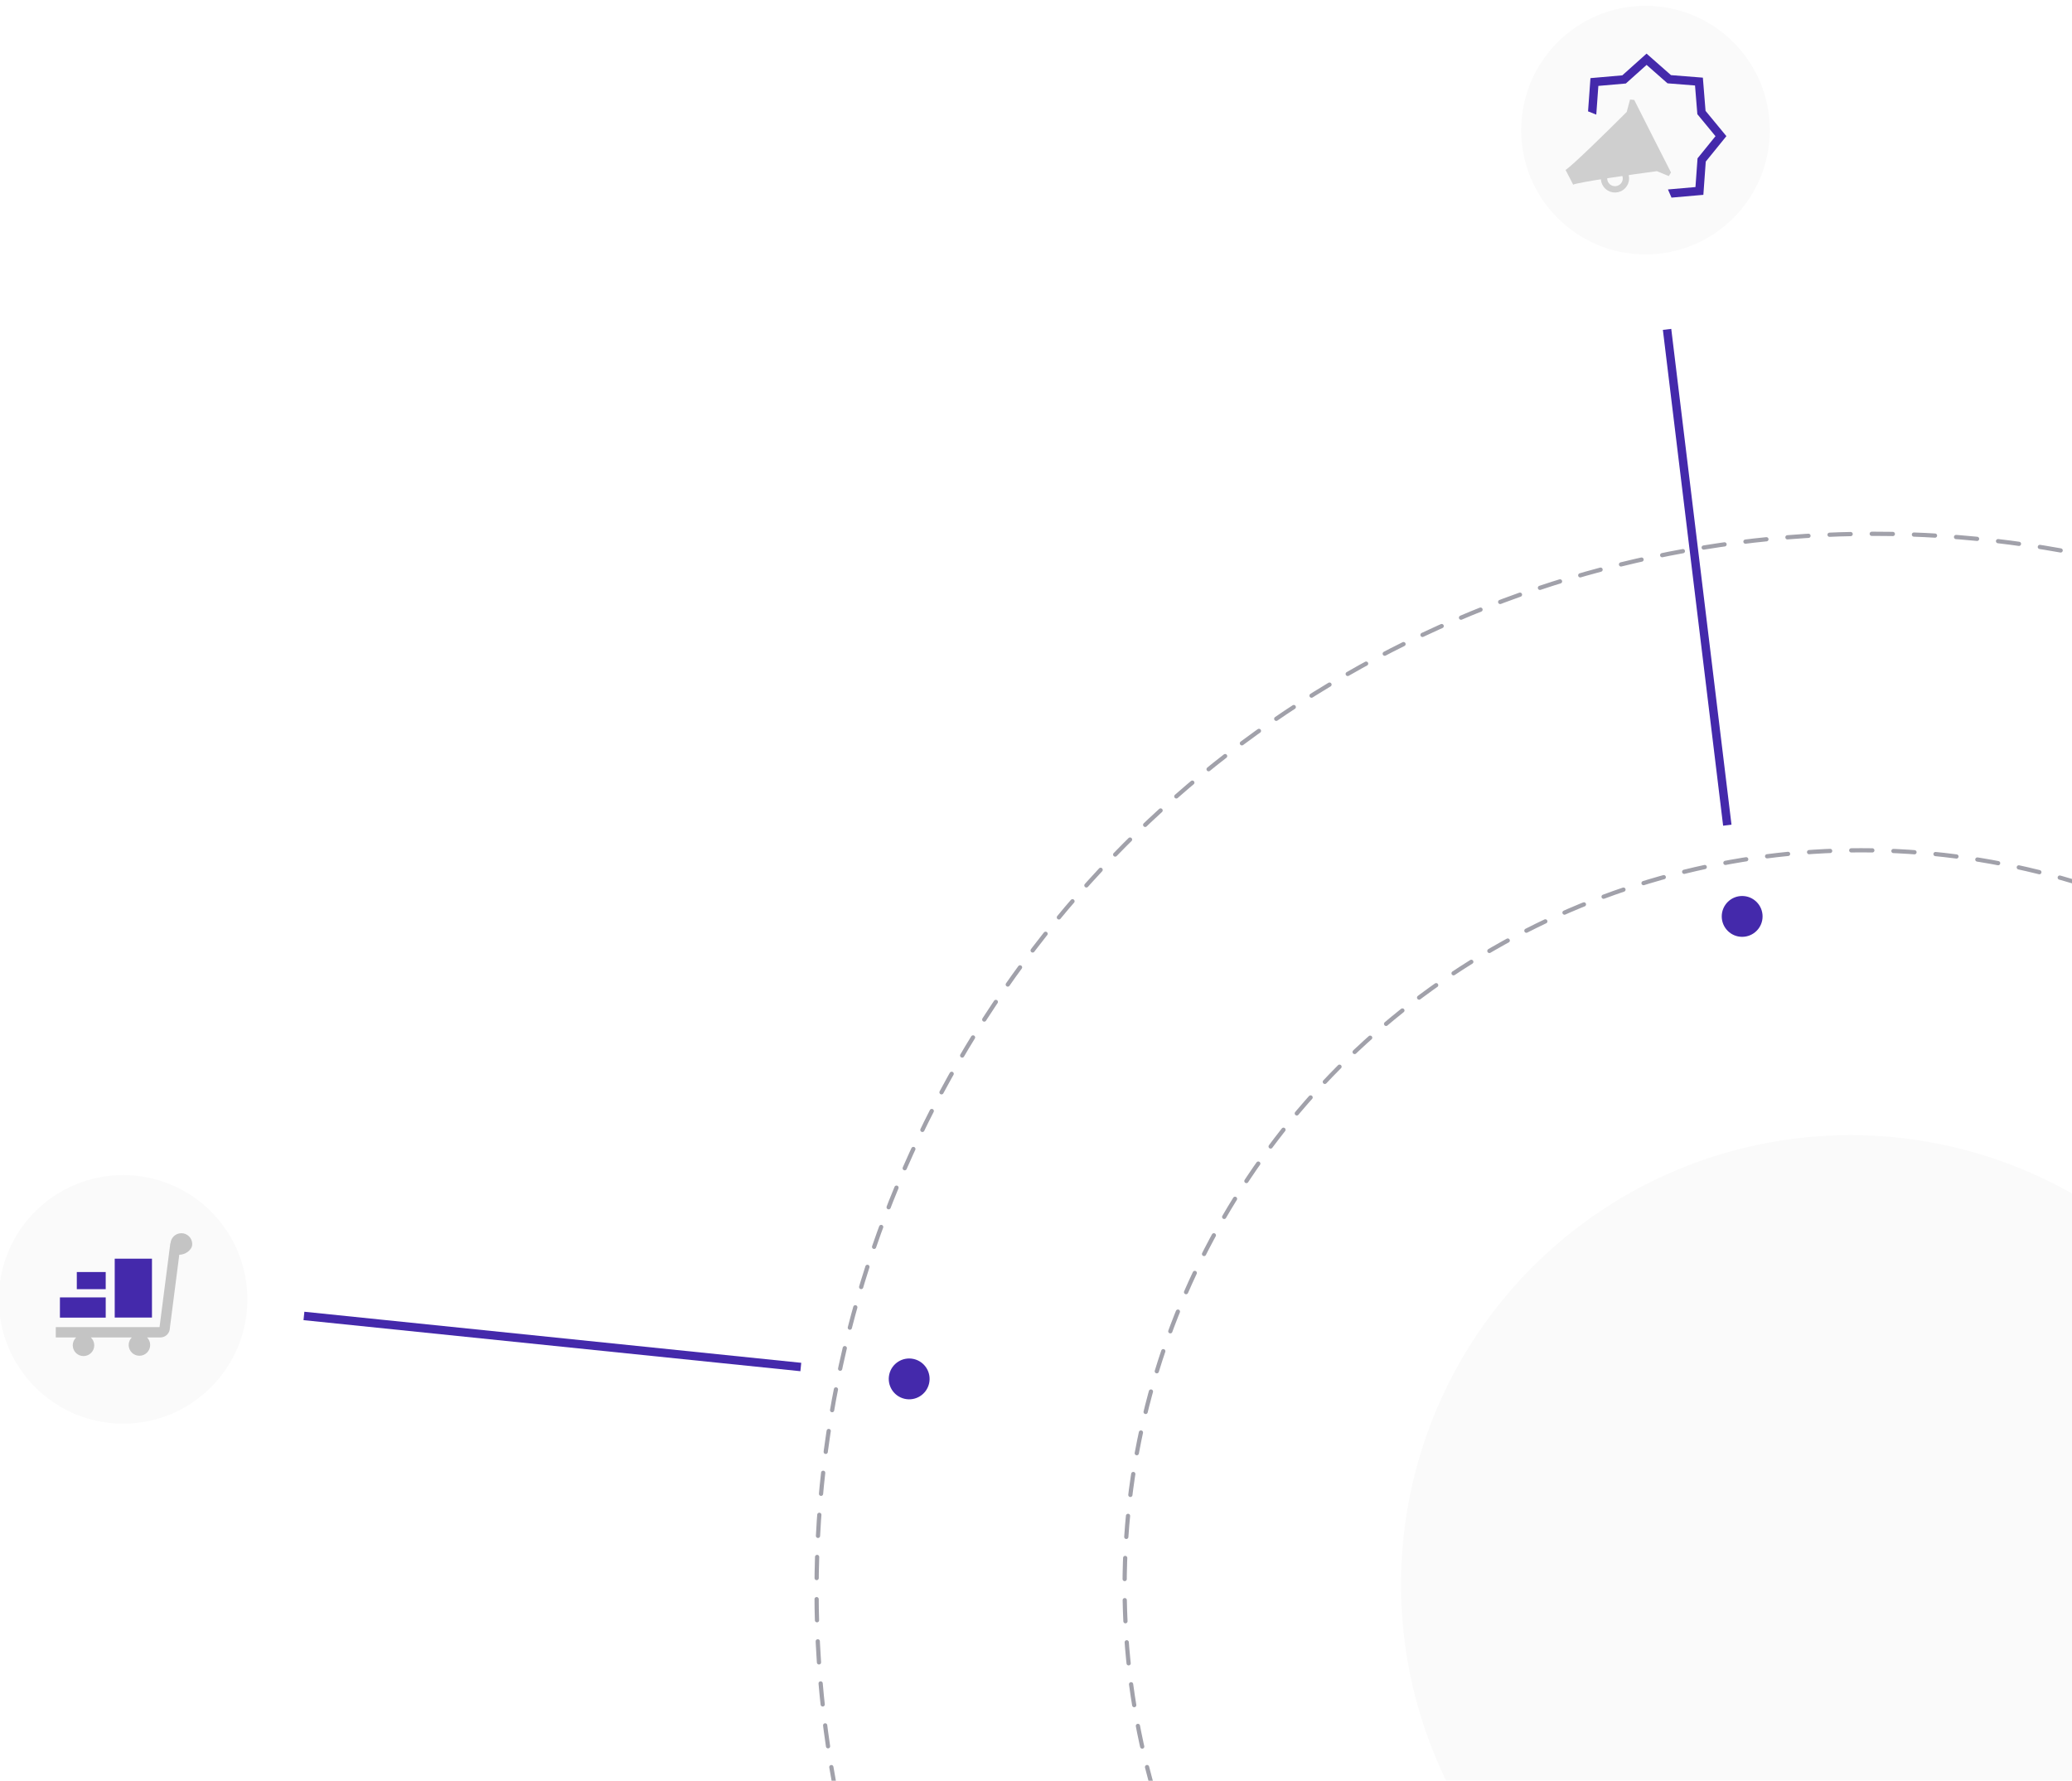 <svg width="491" height="422" viewBox="0 0 491 422" fill="none" xmlns="http://www.w3.org/2000/svg">
<g clip-path="url(#clip0_3322_14951)">
<circle cx="444" cy="377" r="250.5" stroke="#A1A1AA" stroke-linecap="round" stroke-dasharray="5 5"/>
<circle cx="441" cy="376" r="174.5" stroke="#A1A1AA" stroke-linecap="round" stroke-dasharray="5 5"/>
<g filter="url(#filter0_d_3322_14951)">
<circle cx="438.5" cy="374.5" r="106.5" fill="#FAFAFA"/>
</g>
<g filter="url(#filter1_d_3322_14951)">
<circle cx="412.838" cy="216.173" r="4.839" fill="#4429AB"/>
</g>
<g filter="url(#filter2_d_3322_14951)">
<circle cx="389.932" cy="29.837" r="29.454" fill="#FAFAFA"/>
</g>
<path fill-rule="evenodd" clip-rule="evenodd" d="M370.987 40.266C372.258 39.584 381.219 30.801 385.482 26.524L386.268 23.586L387.263 23.682L391.636 32.331L391.635 32.331L395.976 40.877L395.447 41.726L392.637 40.563C386.649 41.347 374.1 43.164 372.786 43.759L371.924 42.065L371.921 42.066L370.987 40.266Z" fill="#CFCFCF"/>
<circle cx="382.702" cy="42.28" r="2.596" transform="rotate(-1.758 382.702 42.28)" stroke="#CFCFCF" stroke-width="1.5"/>
<path d="M395.971 17.805L390.183 12.706L384.438 17.854L376.889 18.515L376.32 26.391L378.269 27.162L378.761 20.358L385.277 19.788L390.194 15.382L395.149 19.746L401.669 20.261L402.219 27.059L406.518 32.274L402.264 37.524L401.772 44.328L395.256 44.898L396.095 46.832L403.644 46.171L404.213 38.295L409.102 32.263L404.162 26.272L403.526 18.401L395.971 17.805Z" fill="#4429AB"/>
<line x1="395.043" y1="78.059" x2="409.32" y2="195.558" stroke="#4429AB" stroke-width="2"/>
<g filter="url(#filter3_d_3322_14951)">
<circle cx="215.447" cy="325.775" r="4.839" transform="rotate(-77.204 215.447 325.775)" fill="#4429AB"/>
</g>
<line x1="72.026" y1="311.854" x2="189.768" y2="323.955" stroke="#4429AB" stroke-width="2"/>
<g filter="url(#filter4_d_3322_14951)">
<circle cx="29.166" cy="306.927" r="29.454" fill="#FAFAFA"/>
</g>
<rect x="27.185" y="298.283" width="8.826" height="13.953" fill="#4429AB"/>
<rect x="14.2" y="307.46" width="10.852" height="4.793" fill="#4429AB"/>
<rect x="18.201" y="301.447" width="6.85" height="4.063" fill="#4429AB"/>
<path fill-rule="evenodd" clip-rule="evenodd" d="M42.485 297.349C43.907 297.349 45.551 296.244 45.551 294.822C45.551 293.4 44.398 292.247 42.976 292.247C41.616 292.247 40.502 293.302 40.408 294.638L40.362 294.632L37.808 314.496H13.218V316.948H18.052C17.552 317.414 17.239 318.078 17.239 318.814C17.239 320.222 18.38 321.363 19.787 321.363C21.195 321.363 22.336 320.222 22.336 318.814C22.336 318.078 22.023 317.414 21.523 316.948H31.229C30.773 317.409 30.491 318.042 30.491 318.741C30.491 320.149 31.632 321.29 33.04 321.29C34.447 321.29 35.588 320.149 35.588 318.741C35.588 318.042 35.307 317.409 34.851 316.948H38.008C39.249 316.948 40.255 315.942 40.255 314.701L42.485 297.349Z" fill="#C4C4C4"/>
</g>
<defs>
<filter id="filter0_d_3322_14951" x="328" y="265" width="221" height="221" filterUnits="userSpaceOnUse" color-interpolation-filters="sRGB">
<feFlood flood-opacity="0" result="BackgroundImageFix"/>
<feColorMatrix in="SourceAlpha" type="matrix" values="0 0 0 0 0 0 0 0 0 0 0 0 0 0 0 0 0 0 127 0" result="hardAlpha"/>
<feOffset dy="1"/>
<feGaussianBlur stdDeviation="2"/>
<feComposite in2="hardAlpha" operator="out"/>
<feColorMatrix type="matrix" values="0 0 0 0 0 0 0 0 0 0 0 0 0 0 0 0 0 0 0.25 0"/>
<feBlend mode="normal" in2="BackgroundImageFix" result="effect1_dropShadow_3322_14951"/>
<feBlend mode="normal" in="SourceGraphic" in2="effect1_dropShadow_3322_14951" result="shape"/>
</filter>
<filter id="filter1_d_3322_14951" x="400.999" y="205.334" width="23.677" height="23.677" filterUnits="userSpaceOnUse" color-interpolation-filters="sRGB">
<feFlood flood-opacity="0" result="BackgroundImageFix"/>
<feColorMatrix in="SourceAlpha" type="matrix" values="0 0 0 0 0 0 0 0 0 0 0 0 0 0 0 0 0 0 127 0" result="hardAlpha"/>
<feMorphology radius="3" operator="dilate" in="SourceAlpha" result="effect1_dropShadow_3322_14951"/>
<feOffset dy="1"/>
<feGaussianBlur stdDeviation="2"/>
<feComposite in2="hardAlpha" operator="out"/>
<feColorMatrix type="matrix" values="0 0 0 0 0.267 0 0 0 0 0.161 0 0 0 0 0.671 0 0 0 0.25 0"/>
<feBlend mode="normal" in2="BackgroundImageFix" result="effect1_dropShadow_3322_14951"/>
<feBlend mode="normal" in="SourceGraphic" in2="effect1_dropShadow_3322_14951" result="shape"/>
</filter>
<filter id="filter2_d_3322_14951" x="356.478" y="-2.617" width="66.908" height="66.908" filterUnits="userSpaceOnUse" color-interpolation-filters="sRGB">
<feFlood flood-opacity="0" result="BackgroundImageFix"/>
<feColorMatrix in="SourceAlpha" type="matrix" values="0 0 0 0 0 0 0 0 0 0 0 0 0 0 0 0 0 0 127 0" result="hardAlpha"/>
<feOffset dy="1"/>
<feGaussianBlur stdDeviation="2"/>
<feComposite in2="hardAlpha" operator="out"/>
<feColorMatrix type="matrix" values="0 0 0 0 0 0 0 0 0 0 0 0 0 0 0 0 0 0 0.25 0"/>
<feBlend mode="normal" in2="BackgroundImageFix" result="effect1_dropShadow_3322_14951"/>
<feBlend mode="normal" in="SourceGraphic" in2="effect1_dropShadow_3322_14951" result="shape"/>
</filter>
<filter id="filter3_d_3322_14951" x="203.607" y="314.936" width="23.68" height="23.68" filterUnits="userSpaceOnUse" color-interpolation-filters="sRGB">
<feFlood flood-opacity="0" result="BackgroundImageFix"/>
<feColorMatrix in="SourceAlpha" type="matrix" values="0 0 0 0 0 0 0 0 0 0 0 0 0 0 0 0 0 0 127 0" result="hardAlpha"/>
<feMorphology radius="3" operator="dilate" in="SourceAlpha" result="effect1_dropShadow_3322_14951"/>
<feOffset dy="1"/>
<feGaussianBlur stdDeviation="2"/>
<feComposite in2="hardAlpha" operator="out"/>
<feColorMatrix type="matrix" values="0 0 0 0 0.267 0 0 0 0 0.161 0 0 0 0 0.671 0 0 0 0.25 0"/>
<feBlend mode="normal" in2="BackgroundImageFix" result="effect1_dropShadow_3322_14951"/>
<feBlend mode="normal" in="SourceGraphic" in2="effect1_dropShadow_3322_14951" result="shape"/>
</filter>
<filter id="filter4_d_3322_14951" x="-4.289" y="274.472" width="66.909" height="66.908" filterUnits="userSpaceOnUse" color-interpolation-filters="sRGB">
<feFlood flood-opacity="0" result="BackgroundImageFix"/>
<feColorMatrix in="SourceAlpha" type="matrix" values="0 0 0 0 0 0 0 0 0 0 0 0 0 0 0 0 0 0 127 0" result="hardAlpha"/>
<feOffset dy="1"/>
<feGaussianBlur stdDeviation="2"/>
<feComposite in2="hardAlpha" operator="out"/>
<feColorMatrix type="matrix" values="0 0 0 0 0 0 0 0 0 0 0 0 0 0 0 0 0 0 0.25 0"/>
<feBlend mode="normal" in2="BackgroundImageFix" result="effect1_dropShadow_3322_14951"/>
<feBlend mode="normal" in="SourceGraphic" in2="effect1_dropShadow_3322_14951" result="shape"/>
</filter>
<clipPath id="clip0_3322_14951">
<rect width="491" height="422" fill="white"/>
</clipPath>
</defs>
</svg>
